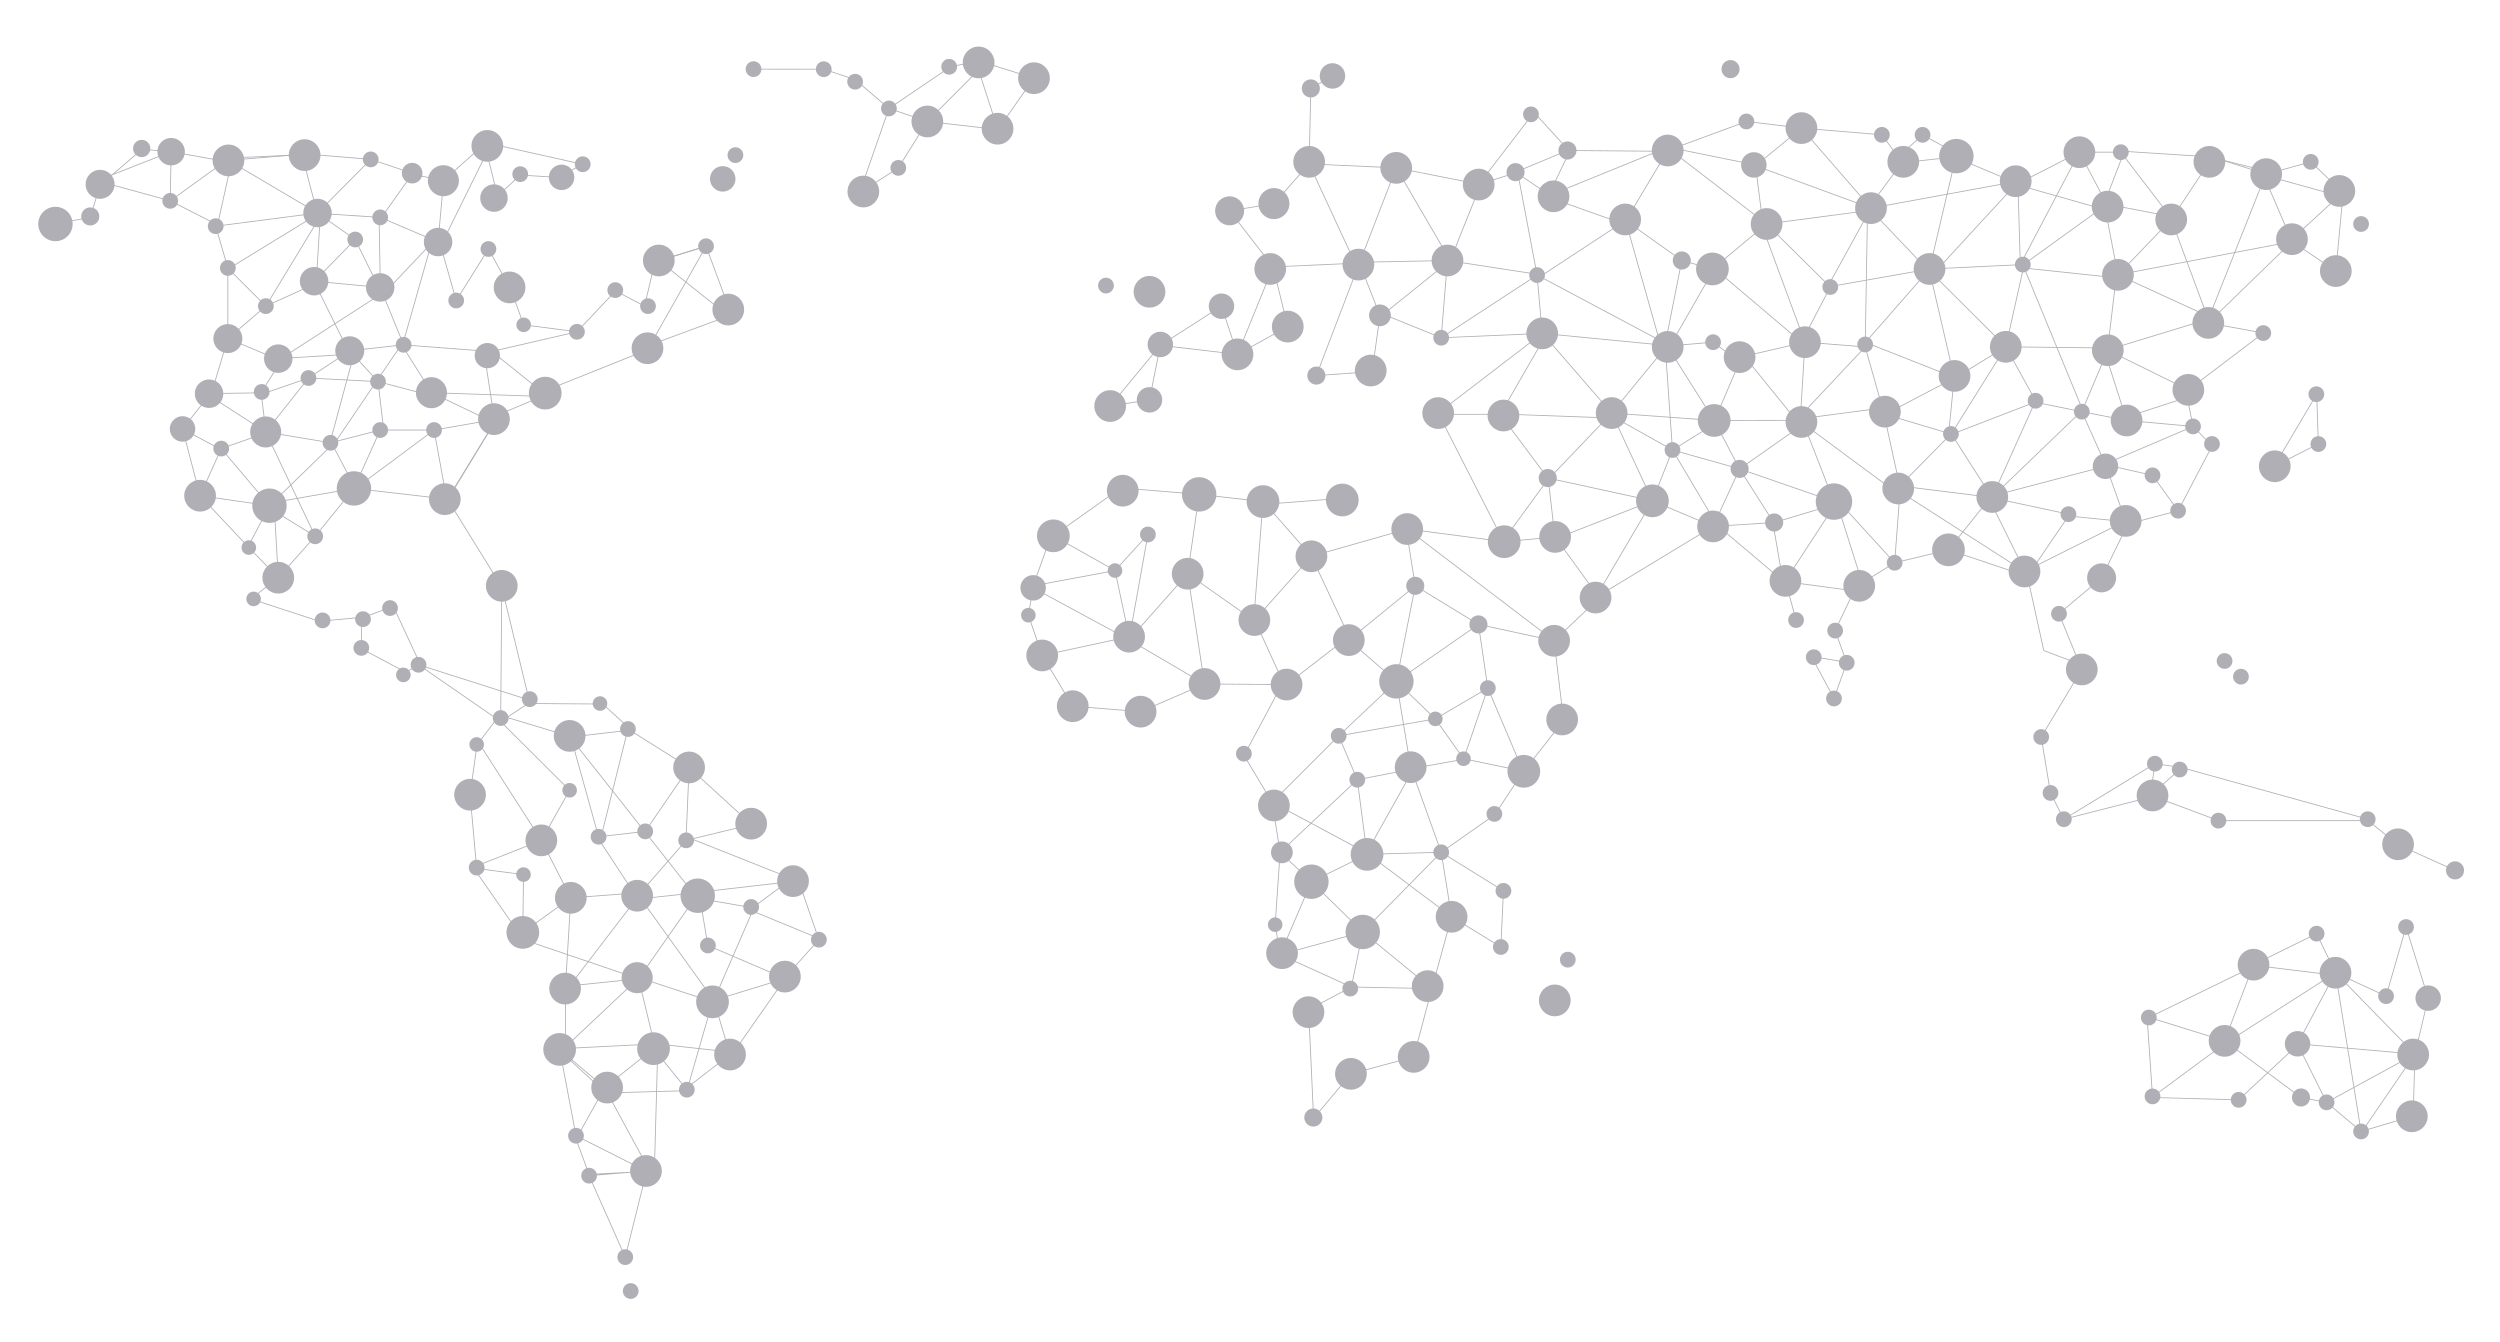 <?xml version="1.0" encoding="utf-8"?>
<!-- Generator: Adobe Illustrator 19.0.0, SVG Export Plug-In . SVG Version: 6.00 Build 0)  -->
<svg version="1.1" id="Layer_1" xmlns="http://www.w3.org/2000/svg" xmlns:xlink="http://www.w3.org/1999/xlink" x="0px" y="0px"
	 viewBox="0 0 2980 1600" style="enable-background:new 0 0 2980 1600;" xml:space="preserve">
<style type="text/css">
	
		.st0{fill-rule:evenodd;clip-rule:evenodd;fill:none;stroke:#B0AFB5;stroke-linecap:round;stroke-linejoin:round;stroke-miterlimit:1;}
	.st1{fill-rule:evenodd;clip-rule:evenodd;fill:none;stroke:#B0AFB5;stroke-miterlimit:1;}
	.st2{fill-rule:evenodd;clip-rule:evenodd;fill:#B0AFB5;}
</style>
<g id="XMLID_10336_">
	<g id="XMLID_16602_">
		<polyline id="XMLID_16640_" class="st0" points="66.1,267 107.6,259 119.3,220.8 169.2,178 204,180.8 202.9,239.4 115.6,215.4 
			204,180.8 275.8,193.7 259.3,268 202.9,239.4 273.8,188.3 360,184.5 378.5,255.4 272.3,320.4 316.9,364.9 271.6,403.6 
			331.7,428.5 335.2,429.9 311.2,468.1 317.2,516 262.2,535.2 217.6,511.3 250.9,469.1 316.7,468.2 367.7,450.6 415.6,419.1 
			375.7,338.2 316.9,364.9 381.7,258 377.2,332.8 423.4,285.5 453.5,346.8 451.9,263.2 491.3,207.5 528.5,215.4 577.7,171.5 
			593.1,233.6 620.3,208.7 665,211.4 694.6,195.8 585.4,171.5 525.3,293.1 543.8,358.2 582.2,296.8 609.3,345.8 624.2,387.2 
			687.7,395.5 733.7,346.8 768.3,364.9 780.6,312.6 841.6,293.5 771.8,416.9 646.3,467.2 586.5,419.1 478.8,411 517.4,472.5 
			450.6,454.9 457.4,512.6 517.4,512.6 592,499.6 532.8,597 517.4,512.6 423.7,582.2 393.9,525.6 421.9,422 335.2,427.2 
			461.4,345.8 514.3,290 481.1,406.9 400.6,525.6 321.2,602.8 238.5,590.9 296.6,652.7 331.7,688.6 375.7,639.3 327.2,609.3 
			331.7,688.6 299.1,713.9 380.4,740.5 434.3,735.6 462.9,724.8 468.7,722.6 501.2,792.4 483.1,801 431,773.3 430.7,744.9 		"/>
		<polyline id="XMLID_16639_" class="st0" points="868.1,364.9 841.6,293.5 785.3,310.5 868.3,376.7 778.9,409.7 		"/>
		<polyline id="XMLID_16638_" class="st0" points="898.2,82.4 981.9,82.5 1019.5,95 1059.6,129.3 1105.4,144.8 1070.8,200.1 
			1024.6,229.8 1059.6,129.3 1133,79.6 1166.8,72.6 1232.5,93.2 1189.4,154.4 1105.4,144.8 1166.5,83.4 1189.4,154.4 		"/>
		<polyline id="XMLID_16637_" class="st0" points="374.4,335.2 453.2,342.6 481.1,411 416.9,418.1 450.6,454.9 367.7,450.6 
			316.7,514.9 393.9,527.8 453.2,512.6 421.9,582.2 325.1,599.1 		"/>
		<polyline id="XMLID_16636_" class="st0" points="217.6,511.3 238.5,590.9 263.7,534.7 321.2,602.8 296.8,649.6 		"/>
		<polyline id="XMLID_16635_" class="st0" points="687.7,395.5 577.2,421 588.8,496.5 646.3,472.5 514.3,468.1 589.1,503.9 
			533.3,595 421.9,582.2 375.7,639.3 316.7,514.9 250.9,472.5 271.6,403.6 271.6,319.4 257.1,269.6 378.5,253.9 272.3,191.2 
			364,183.5 441.9,190 		"/>
		<polyline id="XMLID_16634_" class="st1" points="380.4,254.4 453.2,259.1 522.2,288.5 528.5,217.9 		"/>
		<polyline id="XMLID_16633_" class="st1" points="568.5,888.4 560.3,947.3 568.2,1035.3 624,1042.5 623.2,1111.4 680.4,1070.2 
			645.3,1001.7 679,942 596.8,860.1 629.5,838.6 718.4,839.2 752.6,870.1 680.4,878.5 713.5,997.4 769.1,991 821.4,914.8 
			895.7,982.8 817.9,1001.7 763.6,1064 680.4,1070.2 674.1,1175.6 761.2,1166.7 828.7,1070.2 897,1082.1 938.3,1051.4 833.1,1063.5 
			843.8,1127 935.6,1166.4 850.9,1192.4 870.2,1257 817.6,1297.5 779,1250 720.6,1296.4 667.1,1250.9 686.6,1353.8 770,1395.8 
			702.2,1401.4 745.3,1498.5 772,1391.2 724,1302.8 818.7,1300.1 849.3,1194.2 761.7,1165.4 674.1,1247.9 674.1,1181.6 
			759.5,1070.2 715.2,1002.8 748.5,869 821.4,914.8 817.9,997.4 952.2,1050.7 976.1,1120.1 940.9,1159.3 874.4,1254.5 784.2,1244.4 
			780,1395.8 702.2,1399.9 686.6,1357.8 718.9,1299.9 665,1250.2 780,1244.4 761.2,1166.7 624,1120.1 563.9,1033.8 645.3,1001.7 
			570.6,885.3 595.3,852.5 678.6,877.5 773.4,997.4 826.3,1064.5 763.9,1071.3 850.9,1192.4 897,1086 979.9,1120.1 		"/>
		<polyline id="XMLID_16632_" class="st1" points="533.3,595 598.1,699.6 596.8,860.1 498.9,792.4 630.7,834.4 598.1,699.6 		"/>
		<polyline id="XMLID_16631_" class="st0" points="2565.8,1306.9 2559.3,1212 2651.7,1240.7 2686.2,1149.9 2761.4,1112.9 
			2783.9,1159.5 2844.2,1187.4 2868,1105 2894.4,1189.8 2878.6,1256.5 2876.5,1330.2 2814.4,1348.7 2773.3,1314 2739,1245.2 
			2668.5,1311 2564.9,1308.2 2651.6,1244.2 2783.9,1159.5 2878.6,1256.5 2738.7,1244.2 2783.9,1159.5 2814.6,1350.1 2878.6,1256.5 
			2773.3,1314 2742.8,1308.2 2653.3,1241.8 		"/>
		<polyline id="XMLID_16630_" class="st0" points="2561.4,1212.9 2688.4,1150.9 2779.9,1162.1 		"/>
		<g id="XMLID_16620_">
			<polyline id="XMLID_16629_" class="st0" points="2926.4,1037.5 2858.5,1007 2822.8,978.2 2644.4,978.2 2563.4,947.9 2600.7,915 
				2568.6,910.3 2563.4,947.9 			"/>
			<polyline id="XMLID_16628_" class="st0" points="2481.5,798 2433.1,878.5 2444.2,945.2 2460.1,976.5 2567,949.2 			"/>
			<polyline id="XMLID_16627_" class="st0" points="2538.8,619.6 2505.1,688.8 2454.3,731.6 2481.5,798 			"/>
			<polyline id="XMLID_16626_" class="st0" points="2509.7,555.8 2369.9,592.4 2416.7,687 2465.6,615.1 2543.1,622.8 2596.3,608.8 
				2636.9,531.4 2614.1,508.3 2607.1,473.6 2533.8,497.4 2508.5,418.2 2636.7,379.1 2524.6,327.6 2508.2,242.7 2586.8,258 			"/>
			<polyline id="XMLID_16625_" class="st0" points="2732,285.1 2792.6,229.4 2754.4,192.9 2701.3,207.6 2633.8,186.1 			"/>
			<polyline id="XMLID_16624_" class="st0" points="2488,795 2436.2,775.5 2416.7,687 2322.6,655.4 2258.4,670.8 2212.3,699.4 
				2187.5,751.7 2200.7,788.3 2201.3,790 2186.1,832.6 2159.2,782.4 2203.9,790 			"/>
			<polyline id="XMLID_16623_" class="st0" points="2140.9,739.1 2128.2,692.4 2187.7,601 2114.8,622.8 2042,627.5 2073.6,558.9 
				2150,505.4 2264.5,590.1 2258.4,670.8 2187.7,593.4 2223.3,706.1 2126.8,693.1 			"/>
			<line id="XMLID_16622_" class="st0" x1="2568.6" y1="910.3" x2="2460.1" y2="976.5"/>
			<line id="XMLID_16621_" class="st0" x1="2600.7" y1="915" x2="2822.3" y2="976.5"/>
		</g>
		<g id="XMLID_16614_">
			<polyline id="XMLID_16619_" class="st0" points="2633.6,192.9 2588.1,261.6 2524.6,327.6 2732.2,287.9 2784.3,323.1 
				2792.6,234.8 2698.1,208.6 2732.2,287.9 2632.3,384.9 2697.8,397 2608.5,464.7 2512.5,417.5 2481.5,490.7 2509.7,553.6 
				2533.8,620.9 2413.2,681.2 2260.5,583.4 2325.5,517.3 2247,493.9 2332.3,449.2 2390.9,413.4 2426.4,477.7 2374.8,592.4 
				2482.5,488.8 2411.2,315.4 2300.2,320.6 2223.6,408.1 2329.4,449.9 2300.3,324.3 2227.3,247.6 2267.2,193.9 2329.4,187.1 
				2405.3,218.9 2478.6,181.4 2511.4,243.6 2413,314.6 2390.9,413.4 2326,517.2 2373.6,591.7 2322.6,655.4 			"/>
			<polyline id="XMLID_16618_" class="st0" points="2245.3,486.1 2147.6,499 2186.1,597.9 2073.6,558.9 2112.9,620.9 2125.2,692.4 
				2046.6,625.9 1993.6,536.4 2041.2,506.9 2073.6,431.3 2042,407.9 1990.7,412.2 2043.6,320 2147.3,407.9 2181.7,342.1 2105.8,267 
				2226.1,251.1 2223.3,413.5 2141.1,501 2079.1,424.6 2151.5,407.9 2102.4,274.9 2092.6,197.7 2147.3,152.7 2081.7,144.8 
				1987.9,179.4 1935.6,267 1844.9,234.8 1871,180.4 1828.5,133.9 1762.6,220 1809,205.2 1832.2,327.9 1838.3,397.4 1717.9,402.6 
				1725.4,310.5 1838.5,327.9 1937.6,262.8 			"/>
			<polyline id="XMLID_16617_" class="st0" points="1677.4,630.6 1793,645.7 1853.7,640 1906.4,712.7 1852.5,763.8 1762.3,744.3 
				1687,698.3 1676.2,630.8 			"/>
			<polyline id="XMLID_16616_" class="st0" points="2004.7,310.5 1937.6,262.8 1981.6,418.7 1921.1,492.4 1841.8,401 1788.3,493.9 
				1844.9,569.8 1969.7,597 1993.6,536.4 1926.1,498.5 1800.3,493.9 1715.4,493.9 			"/>
			<polyline id="XMLID_16615_" class="st0" points="1599.4,594 1508.7,601 1563.2,663.1 1494.8,739.8 1415.7,683.9 1429.4,589.3 
				1336.1,581.6 1255.6,638.7 1329.1,680.1 1368.3,637.1 1345.9,762.6 1231.5,700.7 1225.8,733.3 1242.3,781.3 1278.7,841.8 
				1359.6,848.3 1435.8,815.3 1345.9,762.6 1415.7,683.9 1435.8,815.3 1533.6,816 1608,758.6 1563.2,663.1 1677.4,630.6 
				1852.5,763.8 1863.8,858.7 1816.4,919.4 1744.5,904.4 1710.9,856.9 1773.5,820.2 1815.7,919.6 1781.7,971.2 1717.9,1015.9 
				1627.9,1018.4 1685,916.4 1617.9,929.4 1595.7,877.1 1664.5,812.2 1762.3,744.3 1773.5,820.2 1744.5,905.1 1685.2,915.7 			"/>
		</g>
		<polyline id="XMLID_16613_" class="st0" points="1588.3,90.5 1562.5,105.4 1560.5,195.4 1518.5,242.7 1465.7,251.3 1517.5,318.1 
			1535,389.3 1475.1,422.4 1456,365 1383.1,411.6 1370.2,476.6 1323.3,484 1383.1,411.6 1475.1,422.4 1517.5,318.1 1620.4,313.6 
			1644.9,375.9 1635.6,443 1569.1,447.7 1622,309.4 1664.3,200.1 1560.5,195.4 1614.8,312.7 1728.7,310.5 1664.3,200.1 1764.9,220 
			1728.7,310.5 1648.8,374.6 1717.9,402.6 1832.2,327.9 1990.7,412.2 1838.3,397.4 1714.3,492.4 1791.8,644.6 1845.5,570.8 
			1853.7,642.3 1969.7,597 1901.9,712.3 2042,627.5 1969.7,597 1921.1,492.4 1847,569.8 		"/>
		<g id="XMLID_16609_">
			<polyline id="XMLID_16612_" class="st0" points="1987.9,413.5 2043.3,501.2 2073.6,558.9 1993.6,536.4 1984.8,410.7 
				2004.7,310.5 2041.2,320.6 2105.8,267 1993.2,180.4 1868.4,179.4 1806.5,205.2 1847.4,232.7 1988.2,175.4 2087.3,195.6 
				2230.2,248.1 2147.3,152.7 2243.2,160.7 2262.7,187.1 2291.7,160.7 2332.3,183.1 2300,320.6 2178.4,342.1 2230.2,248.1 
				2405.3,216 2408.2,315.4 2478.6,181.4 2528,181.4 2586.8,258 2632.3,380.5 2702.2,204.1 2633.4,186.9 2532.2,180.4 2508.2,242.7 
							"/>
			<path id="XMLID_16611_" class="st0" d="M2004.7,310.5"/>
			<polyline id="XMLID_16610_" class="st0" points="2417.1,320 2522.4,331.1 2512.5,414.8 2390.9,413.4 2304.1,326.9 2402.7,219.8 
				2509.7,250.1 			"/>
		</g>
		<polyline id="XMLID_16608_" class="st0" points="1429.4,589.3 1505.5,597.9 1494.6,737 1529.5,813.3 1482.9,900.5 1516.4,956.4 
			1595.7,877.1 1710.9,856.9 1664.5,812.2 1607.8,763 1687,698.3 1664.5,812.2 1681.5,914.5 1717.9,1015.9 1792.1,1061.9 
			1789,1128.8 1730.3,1092.8 1717.9,1015.9 1624.4,1110.9 1563.2,1051 1629.5,1018.4 1617.9,929.4 1525.9,1015.9 1520,1102.2 
			1525.9,1137.9 1610.8,1176.5 1624.4,1110.9 1706.8,1178.4 1685.1,1259.8 1610.3,1280 1565.8,1333.1 1559.9,1203.5 1610.8,1176.5 
			1706.8,1178.4 1730.3,1092.8 1629.5,1017 1516.4,956.4 1525.9,1015.9 1563.2,1051 1525.9,1137.9 1624.4,1110.9 		"/>
		<polyline id="XMLID_16607_" class="st0" points="2596.3,608.8 2565.8,566.6 2508.1,553.6 2614.1,508.3 2534.9,501.2 2478.9,490.2 
			2425.6,479.4 2322.6,519.1 2329.4,449.9 		"/>
		<polyline id="XMLID_16606_" class="st0" points="2465.6,612.9 2369.9,592.4 2264.5,579.3 2245,490.2 2223.3,413.5 2151.5,407.9 
			2145.9,501 2043.3,501.2 1921.1,492.4 		"/>
		<polyline id="XMLID_16605_" class="st0" points="1253.4,637.1 1231.5,698.3 1329.1,680.1 1345.9,758.9 1242.3,781.3 		"/>
		<polyline id="XMLID_16604_" class="st0" points="491.3,206.4 441.9,190 378.5,253.9 423.4,285.5 		"/>
		<polyline id="XMLID_16603_" class="st0" points="2710.8,555.8 2763.5,529 2761.5,469.9 2710.8,555.8 		"/>
	</g>
	<g id="XMLID_10391_">
		<g id="XMLID_16599_">
			<circle id="XMLID_644_" class="st2" cx="66.1" cy="267" r="20.5"/>
		</g>
		<g id="XMLID_16596_">
			<circle id="XMLID_642_" class="st2" cx="204" cy="180.8" r="16.4"/>
		</g>
		<g id="XMLID_16593_">
			<circle id="XMLID_640_" class="st2" cx="363.1" cy="184.9" r="18.9"/>
		</g>
		<g id="XMLID_16590_">
			<circle id="XMLID_638_" class="st2" cx="249.2" cy="469.3" r="17"/>
		</g>
		<g id="XMLID_16587_">
			<circle id="XMLID_636_" class="st2" cx="374.4" cy="335.2" r="17"/>
		</g>
		<g id="XMLID_16584_">
			<circle id="XMLID_634_" class="st2" cx="588.8" cy="236.1" r="16.4"/>
		</g>
		<g id="XMLID_16581_">
			<circle id="XMLID_632_" class="st2" cx="1105.4" cy="144.8" r="18.9"/>
		</g>
		<g id="XMLID_16578_">
			<circle id="XMLID_630_" class="st2" cx="580.9" cy="173.9" r="18.9"/>
		</g>
		<g id="XMLID_16573_">
			<circle id="XMLID_628_" class="st2" cx="679" cy="877.2" r="18.9"/>
		</g>
		<g id="XMLID_16564_">
			<circle id="XMLID_626_" class="st2" cx="1610.3" cy="1280" r="18.9"/>
		</g>
		<g id="XMLID_16561_">
			<circle id="XMLID_624_" class="st2" cx="1345.9" cy="758.9" r="18.9"/>
		</g>
		<g id="XMLID_16558_">
			<circle id="XMLID_622_" class="st2" cx="1664.5" cy="812.2" r="20.5"/>
		</g>
		<g id="XMLID_16555_">
			<circle id="XMLID_620_" class="st2" cx="1533.6" cy="816" r="18.9"/>
		</g>
		<g id="XMLID_16552_">
			<circle id="XMLID_618_" class="st2" cx="1242.3" cy="781.3" r="18.9"/>
		</g>
		<g id="XMLID_16549_">
			<circle id="XMLID_616_" class="st2" cx="1435.8" cy="815.3" r="18.9"/>
		</g>
		<g id="XMLID_16546_">
			<circle id="XMLID_614_" class="st2" cx="2565.8" cy="1306.9" r="9.4"/>
		</g>
		<g id="XMLID_16543_">
			<circle id="XMLID_612_" class="st2" cx="2814.4" cy="1348.7" r="9.4"/>
		</g>
		<g id="XMLID_16540_">
			<circle id="XMLID_610_" class="st2" cx="2858.5" cy="1006.4" r="18.9"/>
		</g>
		<g id="XMLID_16537_">
			<circle id="XMLID_608_" class="st2" cx="2686.2" cy="1149.9" r="18.9"/>
		</g>
		<g id="XMLID_16534_">
			<circle id="XMLID_606_" class="st2" cx="2565.8" cy="948.2" r="18.9"/>
		</g>
		<g id="XMLID_16531_">
			<circle id="XMLID_604_" class="st2" cx="2481.5" cy="798" r="18.9"/>
		</g>
		<g id="XMLID_16528_">
			<circle id="XMLID_602_" class="st2" cx="2147.3" cy="503" r="18.9"/>
		</g>
		<g id="XMLID_16525_">
			<circle id="XMLID_600_" class="st2" cx="2216.2" cy="698.3" r="18.9"/>
		</g>
		<g id="XMLID_16522_">
			<circle id="XMLID_598_" class="st2" cx="2230.2" cy="248.1" r="18.9"/>
		</g>
		<g id="XMLID_16519_">
			<circle id="XMLID_596_" class="st2" cx="2701.3" cy="207.6" r="18.9"/>
		</g>
		<g id="XMLID_16516_">
			<circle id="XMLID_594_" class="st2" cx="2402.7" cy="216" r="18.9"/>
		</g>
		<g id="XMLID_16513_">
			<circle id="XMLID_592_" class="st2" cx="2788.5" cy="227.6" r="18.9"/>
		</g>
		<g id="XMLID_16510_">
			<circle id="XMLID_590_" class="st2" cx="1560.5" cy="192.9" r="18.9"/>
		</g>
		<g id="XMLID_16507_">
			<circle id="XMLID_588_" class="st2" cx="2608.5" cy="464.7" r="18.9"/>
		</g>
		<g id="XMLID_16504_">
			<circle id="XMLID_586_" class="st2" cx="1853.3" cy="1192.5" r="18.9"/>
		</g>
		<g id="XMLID_16501_">
			<circle id="XMLID_584_" class="st2" cx="1029.1" cy="228.3" r="18.9"/>
		</g>
		<g id="XMLID_16498_">
			<circle id="XMLID_582_" class="st2" cx="1323.3" cy="484" r="18.9"/>
		</g>
		<g id="XMLID_16495_">
			<circle id="XMLID_580_" class="st2" cx="1465.7" cy="251.3" r="17.3"/>
		</g>
		<g id="XMLID_16492_">
			<circle id="XMLID_578_" class="st2" cx="1518.5" cy="242.7" r="18.5"/>
		</g>
		<g id="XMLID_16489_">
			<circle id="XMLID_576_" class="st2" cx="1514.1" cy="320.6" r="18.9"/>
		</g>
		<g id="XMLID_16486_">
			<circle id="XMLID_574_" class="st2" cx="1633.9" cy="441.7" r="18.9"/>
		</g>
		<g id="XMLID_16483_">
			<circle id="XMLID_572_" class="st2" cx="1937.2" cy="261.6" r="18.9"/>
		</g>
		<g id="XMLID_16480_">
			<circle id="XMLID_570_" class="st2" cx="2246.8" cy="490.7" r="18.9"/>
		</g>
		<g id="XMLID_16477_">
			<circle id="XMLID_568_" class="st2" cx="2524.6" cy="327.6" r="18.9"/>
		</g>
		<g id="XMLID_16474_">
			<circle id="XMLID_566_" class="st2" cx="1664.3" cy="200.1" r="18.9"/>
		</g>
		<g id="XMLID_16471_">
			<circle id="XMLID_564_" class="st2" cx="1868.8" cy="1143.9" r="9.4"/>
		</g>
		<g id="XMLID_16468_">
			<circle id="XMLID_562_" class="st2" cx="2644.4" cy="978.2" r="9.4"/>
		</g>
		<g id="XMLID_16465_">
			<circle id="XMLID_560_" class="st2" cx="2460.1" cy="976.5" r="9.4"/>
		</g>
		<g id="XMLID_16462_">
			<circle id="XMLID_558_" class="st2" cx="2561.4" cy="1212.9" r="9.4"/>
		</g>
		<g id="XMLID_16459_">
			<circle id="XMLID_556_" class="st2" cx="2844.2" cy="1187.4" r="9.4"/>
		</g>
		<g id="XMLID_16456_">
			<circle id="XMLID_554_" class="st2" cx="2651.7" cy="1240.7" r="18.9"/>
		</g>
		<g id="XMLID_16453_">
			<circle id="XMLID_552_" class="st2" cx="2413.2" cy="681.2" r="18.9"/>
		</g>
		<g id="XMLID_16450_">
			<circle id="XMLID_550_" class="st2" cx="2505.1" cy="688.8" r="17.3"/>
		</g>
		<g id="XMLID_16447_">
			<circle id="XMLID_548_" class="st2" cx="2186.1" cy="832.6" r="9.4"/>
		</g>
		<g id="XMLID_16444_">
			<circle id="XMLID_546_" class="st2" cx="1370.2" cy="476.6" r="15.2"/>
		</g>
		<g id="XMLID_16441_">
			<circle id="XMLID_544_" class="st2" cx="1495.2" cy="739.1" r="18.9"/>
		</g>
		<g id="XMLID_16438_">
			<circle id="XMLID_542_" class="st2" cx="1844.9" cy="569.8" r="10.8"/>
		</g>
		<g id="XMLID_16435_">
			<circle id="XMLID_540_" class="st2" cx="1789" cy="1128.8" r="9.4"/>
		</g>
		<g id="XMLID_16432_">
			<circle id="XMLID_538_" class="st2" cx="1609.5" cy="1178.4" r="9.4"/>
		</g>
		<g id="XMLID_16429_">
			<circle id="XMLID_536_" class="st2" cx="1482.7" cy="898.4" r="9.4"/>
		</g>
		<g id="XMLID_16426_">
			<circle id="XMLID_534_" class="st2" cx="1687" cy="698.3" r="10.8"/>
		</g>
		<g id="XMLID_16423_">
			<circle id="XMLID_532_" class="st2" cx="1773.5" cy="820.2" r="9.4"/>
		</g>
		<g id="XMLID_16420_">
			<circle id="XMLID_530_" class="st2" cx="1744.5" cy="904.4" r="8.7"/>
		</g>
		<g id="XMLID_16417_">
			<circle id="XMLID_528_" class="st2" cx="1329.1" cy="680.1" r="8.7"/>
		</g>
		<g id="XMLID_16414_">
			<circle id="XMLID_526_" class="st2" cx="1225.8" cy="733.3" r="8.7"/>
		</g>
		<g id="XMLID_16411_">
			<circle id="XMLID_524_" class="st2" cx="1368.3" cy="637.1" r="9.4"/>
		</g>
		<g id="XMLID_16408_">
			<circle id="XMLID_522_" class="st2" cx="1231.5" cy="700.7" r="15.2"/>
		</g>
		<g id="XMLID_16405_">
			<circle id="XMLID_520_" class="st2" cx="1415.7" cy="683.9" r="18.9"/>
		</g>
		<g id="XMLID_16402_">
			<circle id="XMLID_518_" class="st2" cx="1710.9" cy="856.9" r="8.7"/>
		</g>
		<g id="XMLID_16399_">
			<circle id="XMLID_516_" class="st2" cx="1762.3" cy="744.3" r="10.8"/>
		</g>
		<g id="XMLID_16396_">
			<circle id="XMLID_514_" class="st2" cx="1792.1" cy="1061.9" r="9.4"/>
		</g>
		<g id="XMLID_16393_">
			<circle id="XMLID_512_" class="st2" cx="1781.3" cy="970.2" r="9.4"/>
		</g>
		<g id="XMLID_16390_">
			<circle id="XMLID_510_" class="st2" cx="1528" cy="1016" r="13"/>
		</g>
		<g id="XMLID_16387_">
			<circle id="XMLID_508_" class="st2" cx="1624.4" cy="1110.9" r="20.5"/>
		</g>
		<g id="XMLID_16384_">
			<circle id="XMLID_506_" class="st2" cx="1793" cy="645.7" r="19.5"/>
		</g>
		<g id="XMLID_16379_">
			<circle id="XMLID_504_" class="st2" cx="1563.2" cy="663.1" r="18.9"/>
		</g>
		<g id="XMLID_16370_">
			<circle id="XMLID_502_" class="st2" cx="1681.5" cy="914.5" r="18.9"/>
		</g>
		<g id="XMLID_16367_">
			<circle id="XMLID_500_" class="st2" cx="1852.5" cy="763.8" r="18.9"/>
		</g>
		<g id="XMLID_16364_">
			<circle id="XMLID_498_" class="st2" cx="1921.1" cy="492.4" r="18.9"/>
		</g>
		<g id="XMLID_16361_">
			<circle id="XMLID_496_" class="st2" cx="2081.7" cy="144.8" r="9.4"/>
		</g>
		<g id="XMLID_16358_">
			<circle id="XMLID_494_" class="st2" cx="2062.8" cy="82.4" r="10.8"/>
		</g>
		<g id="XMLID_16355_">
			<circle id="XMLID_492_" class="st2" cx="1824.9" cy="136.3" r="9.4"/>
		</g>
		<g id="XMLID_16352_">
			<circle id="XMLID_490_" class="st2" cx="1588.3" cy="90.5" r="15.2"/>
		</g>
		<g id="XMLID_16349_">
			<circle id="XMLID_488_" class="st2" cx="1832.2" cy="327.9" r="9.4"/>
		</g>
		<g id="XMLID_16346_">
			<circle id="XMLID_486_" class="st2" cx="1838.3" cy="397.4" r="18.9"/>
		</g>
		<g id="XMLID_16343_">
			<circle id="XMLID_484_" class="st2" cx="1562.5" cy="105.4" r="10.8"/>
		</g>
		<g id="XMLID_16340_">
			<circle id="XMLID_482_" class="st2" cx="1806.5" cy="205.2" r="10.8"/>
		</g>
		<g id="XMLID_16337_">
			<circle id="XMLID_480_" class="st2" cx="2433.1" cy="878.5" r="9.4"/>
		</g>
		<g id="XMLID_16334_">
			<circle id="XMLID_478_" class="st2" cx="2140.9" cy="739.1" r="9.4"/>
		</g>
		<g id="XMLID_16331_">
			<circle id="XMLID_476_" class="st2" cx="2042" cy="627.5" r="18.9"/>
		</g>
		<g id="XMLID_16328_">
			<circle id="XMLID_474_" class="st2" cx="2004.7" cy="310.5" r="10.8"/>
		</g>
		<g id="XMLID_16325_">
			<circle id="XMLID_472_" class="st2" cx="2042" cy="407.9" r="9.4"/>
		</g>
		<g id="XMLID_16322_">
			<circle id="XMLID_470_" class="st2" cx="1993.6" cy="536.4" r="9.4"/>
		</g>
		<g id="XMLID_16319_">
			<circle id="XMLID_468_" class="st2" cx="2565.8" cy="566.6" r="9.4"/>
		</g>
		<g id="XMLID_16316_">
			<circle id="XMLID_466_" class="st2" cx="2761.1" cy="469.9" r="9.4"/>
		</g>
		<g id="XMLID_16313_">
			<circle id="XMLID_464_" class="st2" cx="2201.3" cy="790" r="9.4"/>
		</g>
		<g id="XMLID_16310_">
			<circle id="XMLID_462_" class="st2" cx="1520" cy="1102.2" r="8.7"/>
		</g>
		<g id="XMLID_16307_">
			<circle id="XMLID_460_" class="st2" cx="1617.9" cy="929.4" r="9.4"/>
		</g>
		<g id="XMLID_16304_">
			<circle id="XMLID_458_" class="st2" cx="1717.9" cy="1015.9" r="9.4"/>
		</g>
		<g id="XMLID_16301_">
			<circle id="XMLID_456_" class="st2" cx="1595.7" cy="877.1" r="9.4"/>
		</g>
		<g id="XMLID_16298_">
			<circle id="XMLID_454_" class="st2" cx="1359.6" cy="848.3" r="18.9"/>
		</g>
		<g id="XMLID_16295_">
			<circle id="XMLID_452_" class="st2" cx="2258.4" cy="670.8" r="9.4"/>
		</g>
		<g id="XMLID_16292_">
			<circle id="XMLID_450_" class="st2" cx="2426.4" cy="477.7" r="9.4"/>
		</g>
		<g id="XMLID_16289_">
			<circle id="XMLID_448_" class="st2" cx="2329.8" cy="448.1" r="18.9"/>
		</g>
		<g id="XMLID_16286_">
			<circle id="XMLID_446_" class="st2" cx="2262.7" cy="582.3" r="18.9"/>
		</g>
		<g id="XMLID_16283_">
			<circle id="XMLID_444_" class="st2" cx="2411.2" cy="315.4" r="9.4"/>
		</g>
		<g id="XMLID_16280_">
			<circle id="XMLID_442_" class="st2" cx="2390.9" cy="413.4" r="18.9"/>
		</g>
		<g id="XMLID_16277_">
			<circle id="XMLID_440_" class="st2" cx="2181.7" cy="342.1" r="9.4"/>
		</g>
		<g id="XMLID_16274_">
			<circle id="XMLID_438_" class="st2" cx="2223.3" cy="410.6" r="9.4"/>
		</g>
		<g id="XMLID_16271_">
			<circle id="XMLID_436_" class="st2" cx="2073.6" cy="558.9" r="10.8"/>
		</g>
		<g id="XMLID_16268_">
			<circle id="XMLID_434_" class="st2" cx="2187.5" cy="751.7" r="9.4"/>
		</g>
		<g id="XMLID_16265_">
			<circle id="XMLID_432_" class="st2" cx="2162" cy="783.4" r="9.4"/>
		</g>
		<g id="XMLID_16262_">
			<circle id="XMLID_430_" class="st2" cx="2073.6" cy="425.7" r="18.9"/>
		</g>
		<g id="XMLID_16259_">
			<circle id="XMLID_428_" class="st2" cx="2186.1" cy="597.9" r="21.7"/>
		</g>
		<g id="XMLID_16256_">
			<circle id="XMLID_426_" class="st2" cx="1868.4" cy="179.4" r="10.8"/>
		</g>
		<g id="XMLID_16253_">
			<circle id="XMLID_424_" class="st2" cx="1569.1" cy="447.7" r="10.8"/>
		</g>
		<g id="XMLID_16250_">
			<circle id="XMLID_422_" class="st2" cx="1565.5" cy="1332.1" r="10.8"/>
		</g>
		<g id="XMLID_16247_">
			<circle id="XMLID_420_" class="st2" cx="1685.1" cy="1259.8" r="18.9"/>
		</g>
		<g id="XMLID_16244_">
			<circle id="XMLID_418_" class="st2" cx="1563.2" cy="1051" r="20.5"/>
		</g>
		<g id="XMLID_16241_">
			<circle id="XMLID_416_" class="st2" cx="1528.2" cy="1136.2" r="18.9"/>
		</g>
		<g id="XMLID_16238_">
			<circle id="XMLID_414_" class="st2" cx="1816.4" cy="919.4" r="19.5"/>
		</g>
		<g id="XMLID_16235_">
			<circle id="XMLID_412_" class="st2" cx="1629.5" cy="1018.4" r="19.5"/>
		</g>
		<g id="XMLID_16232_">
			<circle id="XMLID_410_" class="st2" cx="1701.8" cy="1175.5" r="18.9"/>
		</g>
		<g id="XMLID_16229_">
			<circle id="XMLID_408_" class="st2" cx="1559.7" cy="1206.5" r="18.9"/>
		</g>
		<g id="XMLID_16226_">
			<circle id="XMLID_406_" class="st2" cx="2114.8" cy="622.8" r="10.8"/>
		</g>
		<g id="XMLID_16223_">
			<circle id="XMLID_404_" class="st2" cx="2465.6" cy="612.9" r="9.4"/>
		</g>
		<g id="XMLID_16220_">
			<circle id="XMLID_402_" class="st2" cx="2814.4" cy="267" r="9.4"/>
		</g>
		<g id="XMLID_16217_">
			<circle id="XMLID_400_" class="st2" cx="2754.4" cy="192.9" r="9.4"/>
		</g>
		<g id="XMLID_16214_">
			<circle id="XMLID_398_" class="st2" cx="2528" cy="181.4" r="9.4"/>
		</g>
		<g id="XMLID_16211_">
			<circle id="XMLID_396_" class="st2" cx="2588.1" cy="261.6" r="18.9"/>
		</g>
		<g id="XMLID_16208_">
			<circle id="XMLID_394_" class="st2" cx="2633.6" cy="192.9" r="18.9"/>
		</g>
		<g id="XMLID_16205_">
			<circle id="XMLID_392_" class="st2" cx="2332" cy="186.1" r="20.5"/>
		</g>
		<g id="XMLID_16202_">
			<circle id="XMLID_390_" class="st2" cx="2512.3" cy="246.3" r="18.9"/>
		</g>
		<g id="XMLID_16199_">
			<circle id="XMLID_388_" class="st2" cx="2614.1" cy="508.3" r="9.4"/>
		</g>
		<g id="XMLID_16196_">
			<circle id="XMLID_386_" class="st2" cx="2651.7" cy="787.9" r="9.4"/>
		</g>
		<g id="XMLID_16193_">
			<circle id="XMLID_384_" class="st2" cx="2268.7" cy="192.9" r="18.9"/>
		</g>
		<g id="XMLID_16190_">
			<circle id="XMLID_382_" class="st2" cx="2596.3" cy="608.8" r="9.4"/>
		</g>
		<g id="XMLID_16185_">
			<circle id="XMLID_380_" class="st2" cx="2481.5" cy="490.7" r="9.4"/>
		</g>
		<g id="XMLID_16176_">
			<circle id="XMLID_378_" class="st2" cx="2291.7" cy="160.7" r="9.4"/>
		</g>
		<g id="XMLID_16173_">
			<circle id="XMLID_376_" class="st2" cx="2243.2" cy="160.7" r="9.4"/>
		</g>
		<g id="XMLID_16170_">
			<circle id="XMLID_374_" class="st2" cx="2636.7" cy="529.2" r="9.4"/>
		</g>
		<g id="XMLID_16167_">
			<circle id="XMLID_372_" class="st2" cx="2671.2" cy="806.6" r="9.4"/>
		</g>
		<g id="XMLID_16164_">
			<circle id="XMLID_370_" class="st2" cx="2711.5" cy="555.8" r="18.9"/>
		</g>
		<g id="XMLID_16161_">
			<circle id="XMLID_368_" class="st2" cx="2478.6" cy="181.4" r="18.9"/>
		</g>
		<g id="XMLID_16158_">
			<circle id="XMLID_366_" class="st2" cx="2325.5" cy="517.3" r="9.4"/>
		</g>
		<g id="XMLID_16155_">
			<circle id="XMLID_364_" class="st2" cx="2322.6" cy="655.4" r="19.5"/>
		</g>
		<g id="XMLID_16152_">
			<circle id="XMLID_362_" class="st2" cx="2128.2" cy="692.4" r="18.9"/>
		</g>
		<g id="XMLID_16149_">
			<circle id="XMLID_360_" class="st2" cx="2568.6" cy="910.3" r="9.4"/>
		</g>
		<g id="XMLID_16146_">
			<circle id="XMLID_358_" class="st2" cx="2374.8" cy="592.4" r="18.9"/>
		</g>
		<g id="XMLID_16143_">
			<circle id="XMLID_356_" class="st2" cx="2512.5" cy="417.5" r="18.9"/>
		</g>
		<g id="XMLID_16140_">
			<circle id="XMLID_354_" class="st2" cx="2534.9" cy="501.2" r="18.9"/>
		</g>
		<g id="XMLID_16137_">
			<circle id="XMLID_352_" class="st2" cx="2454.3" cy="731.6" r="9.4"/>
		</g>
		<g id="XMLID_16134_">
			<circle id="XMLID_350_" class="st2" cx="2763.5" cy="529.3" r="9.4"/>
		</g>
		<g id="XMLID_16131_">
			<circle id="XMLID_348_" class="st2" cx="2444.2" cy="945.2" r="9.4"/>
		</g>
		<g id="XMLID_16128_">
			<circle id="XMLID_346_" class="st2" cx="2697.8" cy="397" r="9.4"/>
		</g>
		<g id="XMLID_16125_">
			<circle id="XMLID_344_" class="st2" cx="2784.3" cy="323.1" r="18.9"/>
		</g>
		<g id="XMLID_16122_">
			<circle id="XMLID_342_" class="st2" cx="2732" cy="285.1" r="18.9"/>
		</g>
		<g id="XMLID_16119_">
			<circle id="XMLID_340_" class="st2" cx="2509.7" cy="555.8" r="15.2"/>
		</g>
		<g id="XMLID_16116_">
			<circle id="XMLID_338_" class="st2" cx="1717.9" cy="402.6" r="9.4"/>
		</g>
		<g id="XMLID_16113_">
			<circle id="XMLID_336_" class="st2" cx="2041.2" cy="320.6" r="19.5"/>
		</g>
		<g id="XMLID_16110_">
			<circle id="XMLID_334_" class="st2" cx="2090.6" cy="196.6" r="15.2"/>
		</g>
		<g id="XMLID_16107_">
			<circle id="XMLID_332_" class="st2" cx="1725.4" cy="310.5" r="18.9"/>
		</g>
		<g id="XMLID_16104_">
			<circle id="XMLID_330_" class="st2" cx="1644.9" cy="375.9" r="13"/>
		</g>
		<g id="XMLID_16101_">
			<circle id="XMLID_328_" class="st2" cx="2105.8" cy="267" r="18.9"/>
		</g>
		<g id="XMLID_16098_">
			<circle id="XMLID_326_" class="st2" cx="1792.1" cy="495.3" r="18.9"/>
		</g>
		<g id="XMLID_16095_">
			<circle id="XMLID_324_" class="st2" cx="1535" cy="389.3" r="18.9"/>
		</g>
		<g id="XMLID_16092_">
			<circle id="XMLID_322_" class="st2" cx="1607.8" cy="763" r="18.9"/>
		</g>
		<g id="XMLID_16089_">
			<circle id="XMLID_320_" class="st2" cx="1600" cy="596" r="19.5"/>
		</g>
		<g id="XMLID_16086_">
			<circle id="XMLID_318_" class="st2" cx="1255.6" cy="638.7" r="19.5"/>
		</g>
		<g id="XMLID_16083_">
			<circle id="XMLID_316_" class="st2" cx="1505.5" cy="597.9" r="19.5"/>
		</g>
		<g id="XMLID_16080_">
			<circle id="XMLID_314_" class="st2" cx="1969.7" cy="597" r="19.5"/>
		</g>
		<g id="XMLID_16077_">
			<circle id="XMLID_312_" class="st2" cx="2043.3" cy="501.2" r="19.5"/>
		</g>
		<g id="XMLID_16074_">
			<circle id="XMLID_310_" class="st2" cx="1901.9" cy="712.3" r="18.9"/>
		</g>
		<g id="XMLID_16071_">
			<circle id="XMLID_308_" class="st2" cx="1677.4" cy="630.6" r="18.9"/>
		</g>
		<g id="XMLID_16068_">
			<circle id="XMLID_306_" class="st2" cx="1862.1" cy="857.6" r="18.9"/>
		</g>
		<g id="XMLID_16065_">
			<circle id="XMLID_304_" class="st2" cx="1987.9" cy="413.5" r="18.9"/>
		</g>
		<g id="XMLID_16062_">
			<circle id="XMLID_302_" class="st2" cx="1853.7" cy="640" r="18.9"/>
		</g>
		<g id="XMLID_16059_">
			<circle id="XMLID_300_" class="st2" cx="1851.8" cy="234" r="18.9"/>
		</g>
		<g id="XMLID_16056_">
			<circle id="XMLID_298_" class="st2" cx="1619.2" cy="315.4" r="18.9"/>
		</g>
		<g id="XMLID_16053_">
			<circle id="XMLID_296_" class="st2" cx="1714.3" cy="492.4" r="18.9"/>
		</g>
		<g id="XMLID_16050_">
			<circle id="XMLID_294_" class="st2" cx="1762.6" cy="220" r="18.9"/>
		</g>
		<g id="XMLID_16047_">
			<circle id="XMLID_292_" class="st2" cx="1987.9" cy="179.4" r="18.9"/>
		</g>
		<g id="XMLID_16044_">
			<circle id="XMLID_290_" class="st2" cx="1456" cy="365" r="15.2"/>
		</g>
		<g id="XMLID_16041_">
			<circle id="XMLID_288_" class="st2" cx="1475.1" cy="422.4" r="18.9"/>
		</g>
		<g id="XMLID_16038_">
			<circle id="XMLID_286_" class="st2" cx="1370.2" cy="347.8" r="18.9"/>
		</g>
		<g id="XMLID_16035_">
			<circle id="XMLID_284_" class="st2" cx="1383.1" cy="410.6" r="15.2"/>
		</g>
		<g id="XMLID_16032_">
			<circle id="XMLID_282_" class="st2" cx="1338.3" cy="584.9" r="18.9"/>
		</g>
		<g id="XMLID_16029_">
			<circle id="XMLID_280_" class="st2" cx="1278.7" cy="841.8" r="18.9"/>
		</g>
		<g id="XMLID_16026_">
			<circle id="XMLID_278_" class="st2" cx="1518.5" cy="960.1" r="18.9"/>
		</g>
		<g id="XMLID_16023_">
			<circle id="XMLID_276_" class="st2" cx="2598.2" cy="917.3" r="9.4"/>
		</g>
		<g id="XMLID_16020_">
			<circle id="XMLID_274_" class="st2" cx="2738.7" cy="1244.2" r="15.2"/>
		</g>
		<g id="XMLID_16017_">
			<circle id="XMLID_272_" class="st2" cx="2773.3" cy="1314" r="9.4"/>
		</g>
		<g id="XMLID_16014_">
			<circle id="XMLID_270_" class="st2" cx="2742.8" cy="1308.2" r="10.8"/>
		</g>
		<g id="XMLID_16011_">
			<circle id="XMLID_268_" class="st2" cx="2668.5" cy="1311" r="9.4"/>
		</g>
		<g id="XMLID_16008_">
			<circle id="XMLID_266_" class="st2" cx="2926.4" cy="1037.5" r="10.8"/>
		</g>
		<g id="XMLID_16005_">
			<circle id="XMLID_264_" class="st2" cx="2783.9" cy="1159.5" r="18.9"/>
		</g>
		<g id="XMLID_16002_">
			<circle id="XMLID_262_" class="st2" cx="2822.3" cy="976.5" r="9.4"/>
		</g>
		<g id="XMLID_15999_">
			<circle id="XMLID_260_" class="st2" cx="2868" cy="1105" r="9.4"/>
		</g>
		<g id="XMLID_15996_">
			<circle id="XMLID_258_" class="st2" cx="2761.4" cy="1112.9" r="9.4"/>
		</g>
		<g id="XMLID_15991_">
			<circle id="XMLID_256_" class="st2" cx="2894.4" cy="1189.8" r="15.2"/>
		</g>
		<g id="XMLID_15982_">
			<circle id="XMLID_254_" class="st2" cx="2874.9" cy="1330.6" r="18.9"/>
		</g>
		<g id="XMLID_15979_">
			<circle id="XMLID_252_" class="st2" cx="2300" cy="320.6" r="18.9"/>
		</g>
		<g id="XMLID_15976_">
			<circle id="XMLID_250_" class="st2" cx="2533.8" cy="620.9" r="18.9"/>
		</g>
		<g id="XMLID_15973_">
			<circle id="XMLID_248_" class="st2" cx="2876.5" cy="1257" r="18.9"/>
		</g>
		<g id="XMLID_15970_">
			<circle id="XMLID_246_" class="st2" cx="2632.3" cy="384.9" r="18.9"/>
		</g>
		<g id="XMLID_15967_">
			<circle id="XMLID_244_" class="st2" cx="2147.3" cy="152.7" r="18.9"/>
		</g>
		<g id="XMLID_15964_">
			<circle id="XMLID_242_" class="st2" cx="723.7" cy="1296.4" r="18.9"/>
		</g>
		<g id="XMLID_15961_">
			<circle id="XMLID_240_" class="st2" cx="945.3" cy="1050.3" r="18.9"/>
		</g>
		<g id="XMLID_15958_">
			<circle id="XMLID_238_" class="st2" cx="821.4" cy="914.8" r="18.9"/>
		</g>
		<g id="XMLID_15955_">
			<circle id="XMLID_236_" class="st2" cx="607.4" cy="342.6" r="18.9"/>
		</g>
		<g id="XMLID_15952_">
			<circle id="XMLID_234_" class="st2" cx="588.8" cy="499.6" r="18.9"/>
		</g>
		<g id="XMLID_15949_">
			<circle id="XMLID_232_" class="st2" cx="331.7" cy="688.6" r="18.9"/>
		</g>
		<g id="XMLID_15946_">
			<circle id="XMLID_230_" class="st2" cx="543.8" cy="358.2" r="9.4"/>
		</g>
		<g id="XMLID_15943_">
			<circle id="XMLID_228_" class="st2" cx="238.5" cy="590.9" r="18.9"/>
		</g>
		<g id="XMLID_15940_">
			<circle id="XMLID_226_" class="st2" cx="694.6" cy="195.8" r="9.4"/>
		</g>
		<g id="XMLID_15937_">
			<circle id="XMLID_224_" class="st2" cx="367.7" cy="450.6" r="9.4"/>
		</g>
		<g id="XMLID_15934_">
			<circle id="XMLID_222_" class="st2" cx="1070.8" cy="200.1" r="9.4"/>
		</g>
		<g id="XMLID_15931_">
			<circle id="XMLID_220_" class="st2" cx="1059.6" cy="129.3" r="9.4"/>
		</g>
		<g id="XMLID_15928_">
			<circle id="XMLID_218_" class="st2" cx="981.9" cy="82.5" r="9.4"/>
		</g>
		<g id="XMLID_15925_">
			<circle id="XMLID_216_" class="st2" cx="1166.5" cy="74.4" r="18.9"/>
		</g>
		<g id="XMLID_15922_">
			<circle id="XMLID_214_" class="st2" cx="1189.1" cy="153.4" r="18.9"/>
		</g>
		<g id="XMLID_15919_">
			<circle id="XMLID_212_" class="st2" cx="481.1" cy="411" r="9.4"/>
		</g>
		<g id="XMLID_15916_">
			<circle id="XMLID_210_" class="st2" cx="620.1" cy="207.6" r="9.4"/>
		</g>
		<g id="XMLID_15913_">
			<circle id="XMLID_208_" class="st2" cx="217.6" cy="511.3" r="15.2"/>
		</g>
		<g id="XMLID_15910_">
			<circle id="XMLID_206_" class="st2" cx="393.9" cy="527.8" r="9.4"/>
		</g>
		<g id="XMLID_15907_">
			<circle id="XMLID_204_" class="st2" cx="311.9" cy="467.2" r="9.4"/>
		</g>
		<g id="XMLID_15904_">
			<circle id="XMLID_202_" class="st2" cx="271.6" cy="403.6" r="17.3"/>
		</g>
		<g id="XMLID_15901_">
			<circle id="XMLID_200_" class="st2" cx="271.6" cy="319.4" r="9.4"/>
		</g>
		<g id="XMLID_15898_">
			<circle id="XMLID_198_" class="st2" cx="107.6" cy="258" r="10.8"/>
		</g>
		<g id="XMLID_15895_">
			<circle id="XMLID_196_" class="st2" cx="119.3" cy="219.7" r="17.3"/>
		</g>
		<g id="XMLID_15892_">
			<circle id="XMLID_194_" class="st2" cx="423.4" cy="285.5" r="9.4"/>
		</g>
		<g id="XMLID_15889_">
			<circle id="XMLID_192_" class="st2" cx="168.9" cy="177" r="10.3"/>
		</g>
		<g id="XMLID_15886_">
			<circle id="XMLID_190_" class="st2" cx="491.3" cy="206.4" r="12.3"/>
		</g>
		<g id="XMLID_15883_">
			<circle id="XMLID_188_" class="st2" cx="491.3" cy="206.4" r="10.3"/>
		</g>
		<g id="XMLID_15880_">
			<circle id="XMLID_186_" class="st2" cx="441.9" cy="190" r="9.4"/>
		</g>
		<g id="XMLID_15877_">
			<circle id="XMLID_184_" class="st2" cx="257.1" cy="269.6" r="9.4"/>
		</g>
		<g id="XMLID_15874_">
			<circle id="XMLID_182_" class="st2" cx="202.9" cy="239.4" r="9.4"/>
		</g>
		<g id="XMLID_15871_">
			<circle id="XMLID_180_" class="st2" cx="272.3" cy="191.2" r="18.9"/>
		</g>
		<g id="XMLID_15868_">
			<circle id="XMLID_178_" class="st2" cx="624.2" cy="387.2" r="8.7"/>
		</g>
		<g id="XMLID_15865_">
			<circle id="XMLID_176_" class="st2" cx="450.6" cy="454.9" r="9.4"/>
		</g>
		<g id="XMLID_15862_">
			<circle id="XMLID_174_" class="st2" cx="748.5" cy="869" r="9.4"/>
		</g>
		<g id="XMLID_15859_">
			<circle id="XMLID_172_" class="st2" cx="817.9" cy="1001.7" r="9.4"/>
		</g>
		<g id="XMLID_15856_">
			<circle id="XMLID_170_" class="st2" cx="843.8" cy="1127" r="9.4"/>
		</g>
		<g id="XMLID_15853_">
			<circle id="XMLID_168_" class="st2" cx="673.6" cy="1178.4" r="18.9"/>
		</g>
		<g id="XMLID_15850_">
			<circle id="XMLID_166_" class="st2" cx="770" cy="1395.8" r="18.9"/>
		</g>
		<g id="XMLID_15847_">
			<circle id="XMLID_164_" class="st2" cx="779" cy="1250" r="19.5"/>
		</g>
		<g id="XMLID_15844_">
			<circle id="XMLID_162_" class="st2" cx="870.2" cy="1257" r="18.9"/>
		</g>
		<g id="XMLID_15841_">
			<circle id="XMLID_160_" class="st2" cx="769.1" cy="991" r="9.4"/>
		</g>
		<g id="XMLID_15838_">
			<circle id="XMLID_158_" class="st2" cx="631.5" cy="833.4" r="9.4"/>
		</g>
		<g id="XMLID_15835_">
			<circle id="XMLID_156_" class="st2" cx="895.4" cy="1081.1" r="9.4"/>
		</g>
		<g id="XMLID_15832_">
			<circle id="XMLID_154_" class="st2" cx="686.6" cy="1353.8" r="9.4"/>
		</g>
		<g id="XMLID_15829_">
			<circle id="XMLID_152_" class="st2" cx="751.8" cy="1538.9" r="9.4"/>
		</g>
		<g id="XMLID_15826_">
			<circle id="XMLID_150_" class="st2" cx="702.2" cy="1401.4" r="9.4"/>
		</g>
		<g id="XMLID_15823_">
			<circle id="XMLID_148_" class="st2" cx="667.1" cy="1250.9" r="19.5"/>
		</g>
		<g id="XMLID_15820_">
			<circle id="XMLID_146_" class="st2" cx="568.2" cy="1034.2" r="9.4"/>
		</g>
		<g id="XMLID_15817_">
			<circle id="XMLID_144_" class="st2" cx="624" cy="1042.5" r="8.7"/>
		</g>
		<g id="XMLID_15814_">
			<circle id="XMLID_142_" class="st2" cx="679" cy="942" r="8.7"/>
		</g>
		<g id="XMLID_15811_">
			<circle id="XMLID_140_" class="st2" cx="976.1" cy="1120.1" r="9.4"/>
		</g>
		<g id="XMLID_15808_">
			<circle id="XMLID_138_" class="st2" cx="715.2" cy="838.6" r="8.7"/>
		</g>
		<g id="XMLID_15805_">
			<circle id="XMLID_136_" class="st2" cx="568.2" cy="887.4" r="8.7"/>
		</g>
		<g id="XMLID_15802_">
			<circle id="XMLID_134_" class="st2" cx="480.8" cy="804.5" r="8.7"/>
		</g>
		<g id="XMLID_15797_">
			<circle id="XMLID_132_" class="st2" cx="430.7" cy="772.3" r="9.4"/>
		</g>
		<g id="XMLID_15788_">
			<circle id="XMLID_130_" class="st2" cx="302.3" cy="713.9" r="8.7"/>
		</g>
		<g id="XMLID_15785_">
			<circle id="XMLID_128_" class="st2" cx="375.7" cy="639.3" r="9.4"/>
		</g>
		<g id="XMLID_15782_">
			<circle id="XMLID_126_" class="st2" cx="296.6" cy="652.7" r="8.7"/>
		</g>
		<g id="XMLID_15779_">
			<circle id="XMLID_124_" class="st2" cx="759.5" cy="1067.7" r="18.9"/>
		</g>
		<g id="XMLID_15776_">
			<circle id="XMLID_122_" class="st2" cx="645.3" cy="1001.7" r="18.9"/>
		</g>
		<g id="XMLID_15773_">
			<circle id="XMLID_120_" class="st2" cx="713.5" cy="997.4" r="9.4"/>
		</g>
		<g id="XMLID_15770_">
			<circle id="XMLID_118_" class="st2" cx="849.3" cy="1194.2" r="19.5"/>
		</g>
		<g id="XMLID_15767_">
			<circle id="XMLID_116_" class="st2" cx="623.2" cy="1111.4" r="19.5"/>
		</g>
		<g id="XMLID_15764_">
			<circle id="XMLID_114_" class="st2" cx="680.4" cy="1070.2" r="18.9"/>
		</g>
		<g id="XMLID_15761_">
			<circle id="XMLID_112_" class="st2" cx="895.4" cy="981.8" r="18.9"/>
		</g>
		<g id="XMLID_15758_">
			<circle id="XMLID_110_" class="st2" cx="528.5" cy="215.4" r="18.5"/>
		</g>
		<g id="XMLID_15755_">
			<circle id="XMLID_108_" class="st2" cx="263.7" cy="534.7" r="9.4"/>
		</g>
		<g id="XMLID_15752_">
			<circle id="XMLID_106_" class="st2" cx="517.4" cy="512.6" r="9.4"/>
		</g>
		<g id="XMLID_15749_">
			<circle id="XMLID_104_" class="st2" cx="421.9" cy="582.2" r="20.5"/>
		</g>
		<g id="XMLID_15746_">
			<circle id="XMLID_102_" class="st2" cx="316.7" cy="514.9" r="18.5"/>
		</g>
		<g id="XMLID_15743_">
			<circle id="XMLID_100_" class="st2" cx="582.2" cy="296.8" r="9.4"/>
		</g>
		<g id="XMLID_15740_">
			<circle id="XMLID_98_" class="st2" cx="841.6" cy="293.5" r="9.4"/>
		</g>
		<g id="XMLID_15737_">
			<circle id="XMLID_96_" class="st2" cx="861.5" cy="213.2" r="15.2"/>
		</g>
		<g id="XMLID_15734_">
			<circle id="XMLID_94_" class="st2" cx="772.4" cy="364.9" r="9.4"/>
		</g>
		<g id="XMLID_15731_">
			<circle id="XMLID_92_" class="st2" cx="669.4" cy="211.4" r="15.2"/>
		</g>
		<g id="XMLID_15728_">
			<circle id="XMLID_90_" class="st2" cx="1318.3" cy="340.4" r="9.4"/>
		</g>
		<g id="XMLID_15725_">
			<circle id="XMLID_88_" class="st2" cx="384.5" cy="739.5" r="9.4"/>
		</g>
		<g id="XMLID_15722_">
			<circle id="XMLID_86_" class="st2" cx="498.9" cy="792.4" r="9.4"/>
		</g>
		<g id="XMLID_15719_">
			<circle id="XMLID_84_" class="st2" cx="432.7" cy="738" r="9.4"/>
		</g>
		<g id="XMLID_15716_">
			<circle id="XMLID_82_" class="st2" cx="1131.4" cy="79.6" r="9.4"/>
		</g>
		<g id="XMLID_15713_">
			<circle id="XMLID_80_" class="st2" cx="876.6" cy="184.9" r="9.4"/>
		</g>
		<g id="XMLID_15710_">
			<circle id="XMLID_78_" class="st2" cx="898.2" cy="82.4" r="9.4"/>
		</g>
		<g id="XMLID_15707_">
			<circle id="XMLID_76_" class="st2" cx="733.4" cy="345.8" r="9.4"/>
		</g>
		<g id="XMLID_15704_">
			<circle id="XMLID_74_" class="st2" cx="464.9" cy="724.8" r="9.4"/>
		</g>
		<g id="XMLID_15701_">
			<circle id="XMLID_72_" class="st2" cx="453.2" cy="342.6" r="17"/>
		</g>
		<g id="XMLID_15698_">
			<circle id="XMLID_70_" class="st2" cx="316.9" cy="364.9" r="9.4"/>
		</g>
		<g id="XMLID_15695_">
			<circle id="XMLID_68_" class="st2" cx="453.2" cy="259.1" r="9.4"/>
		</g>
		<g id="XMLID_15692_">
			<circle id="XMLID_66_" class="st2" cx="785.3" cy="310.5" r="18.9"/>
		</g>
		<g id="XMLID_15689_">
			<circle id="XMLID_64_" class="st2" cx="687.7" cy="395.5" r="9.4"/>
		</g>
		<g id="XMLID_15686_">
			<circle id="XMLID_62_" class="st2" cx="560.3" cy="947.3" r="18.9"/>
		</g>
		<g id="XMLID_15683_">
			<circle id="XMLID_60_" class="st2" cx="831.7" cy="1067.7" r="20.5"/>
		</g>
		<g id="XMLID_15680_">
			<circle id="XMLID_58_" class="st2" cx="759.5" cy="1165.4" r="18.5"/>
		</g>
		<g id="XMLID_15677_">
			<circle id="XMLID_56_" class="st2" cx="1730.3" cy="1092.8" r="18.9"/>
		</g>
		<g id="XMLID_15674_">
			<circle id="XMLID_54_" class="st2" cx="2151.5" cy="407.9" r="18.9"/>
		</g>
		<g id="XMLID_15671_">
			<circle id="XMLID_52_" class="st2" cx="935.6" cy="1164.1" r="18.9"/>
		</g>
		<g id="XMLID_15668_">
			<circle id="XMLID_50_" class="st2" cx="1429.4" cy="589.3" r="20.5"/>
		</g>
		<g id="XMLID_15665_">
			<circle id="XMLID_48_" class="st2" cx="580.9" cy="423.9" r="15.1"/>
		</g>
		<g id="XMLID_15662_">
			<circle id="XMLID_46_" class="st2" cx="1232.5" cy="93.2" r="18.9"/>
		</g>
		<g id="XMLID_15659_">
			<circle id="XMLID_44_" class="st2" cx="453.2" cy="512.6" r="9.4"/>
		</g>
		<g id="XMLID_15656_">
			<circle id="XMLID_42_" class="st2" cx="378.5" cy="253.9" r="17"/>
		</g>
		<g id="XMLID_15653_">
			<circle id="XMLID_40_" class="st2" cx="321.2" cy="602.8" r="20.5"/>
		</g>
		<g id="XMLID_15650_">
			<circle id="XMLID_38_" class="st2" cx="522.2" cy="288.5" r="17"/>
		</g>
		<g id="XMLID_15647_">
			<circle id="XMLID_36_" class="st2" cx="868.1" cy="369" r="18.9"/>
		</g>
		<g id="XMLID_15644_">
			<circle id="XMLID_34_" class="st2" cx="514.3" cy="468.1" r="18.5"/>
		</g>
		<g id="XMLID_15641_">
			<circle id="XMLID_32_" class="st2" cx="598.1" cy="698.3" r="18.9"/>
		</g>
		<g id="XMLID_15638_">
			<circle id="XMLID_30_" class="st2" cx="530.2" cy="595" r="18.9"/>
		</g>
		<g id="XMLID_15635_">
			<circle id="XMLID_28_" class="st2" cx="649.9" cy="468.6" r="19.5"/>
		</g>
		<g id="XMLID_15632_">
			<circle id="XMLID_26_" class="st2" cx="416.9" cy="418.1" r="17.3"/>
		</g>
		<g id="XMLID_15629_">
			<circle id="XMLID_633_" class="st2" cx="331.7" cy="427.5" r="17"/>
		</g>
		<g id="XMLID_15626_">
			<circle id="XMLID_635_" class="st2" cx="771.8" cy="415.1" r="18.9"/>
		</g>
		<g id="XMLID_15623_">
			<circle id="XMLID_637_" class="st2" cx="1019.3" cy="97.4" r="9.4"/>
		</g>
		<g id="XMLID_15618_">
			<circle id="XMLID_639_" class="st2" cx="818.7" cy="1298.9" r="9.4"/>
		</g>
		<g id="XMLID_15612_">
			<circle id="XMLID_641_" class="st2" cx="596.8" cy="855.9" r="9.4"/>
		</g>
		<g id="XMLID_14900_">
			<circle id="XMLID_643_" class="st2" cx="745.3" cy="1498.5" r="9.4"/>
		</g>
	</g>
</g>
</svg>
